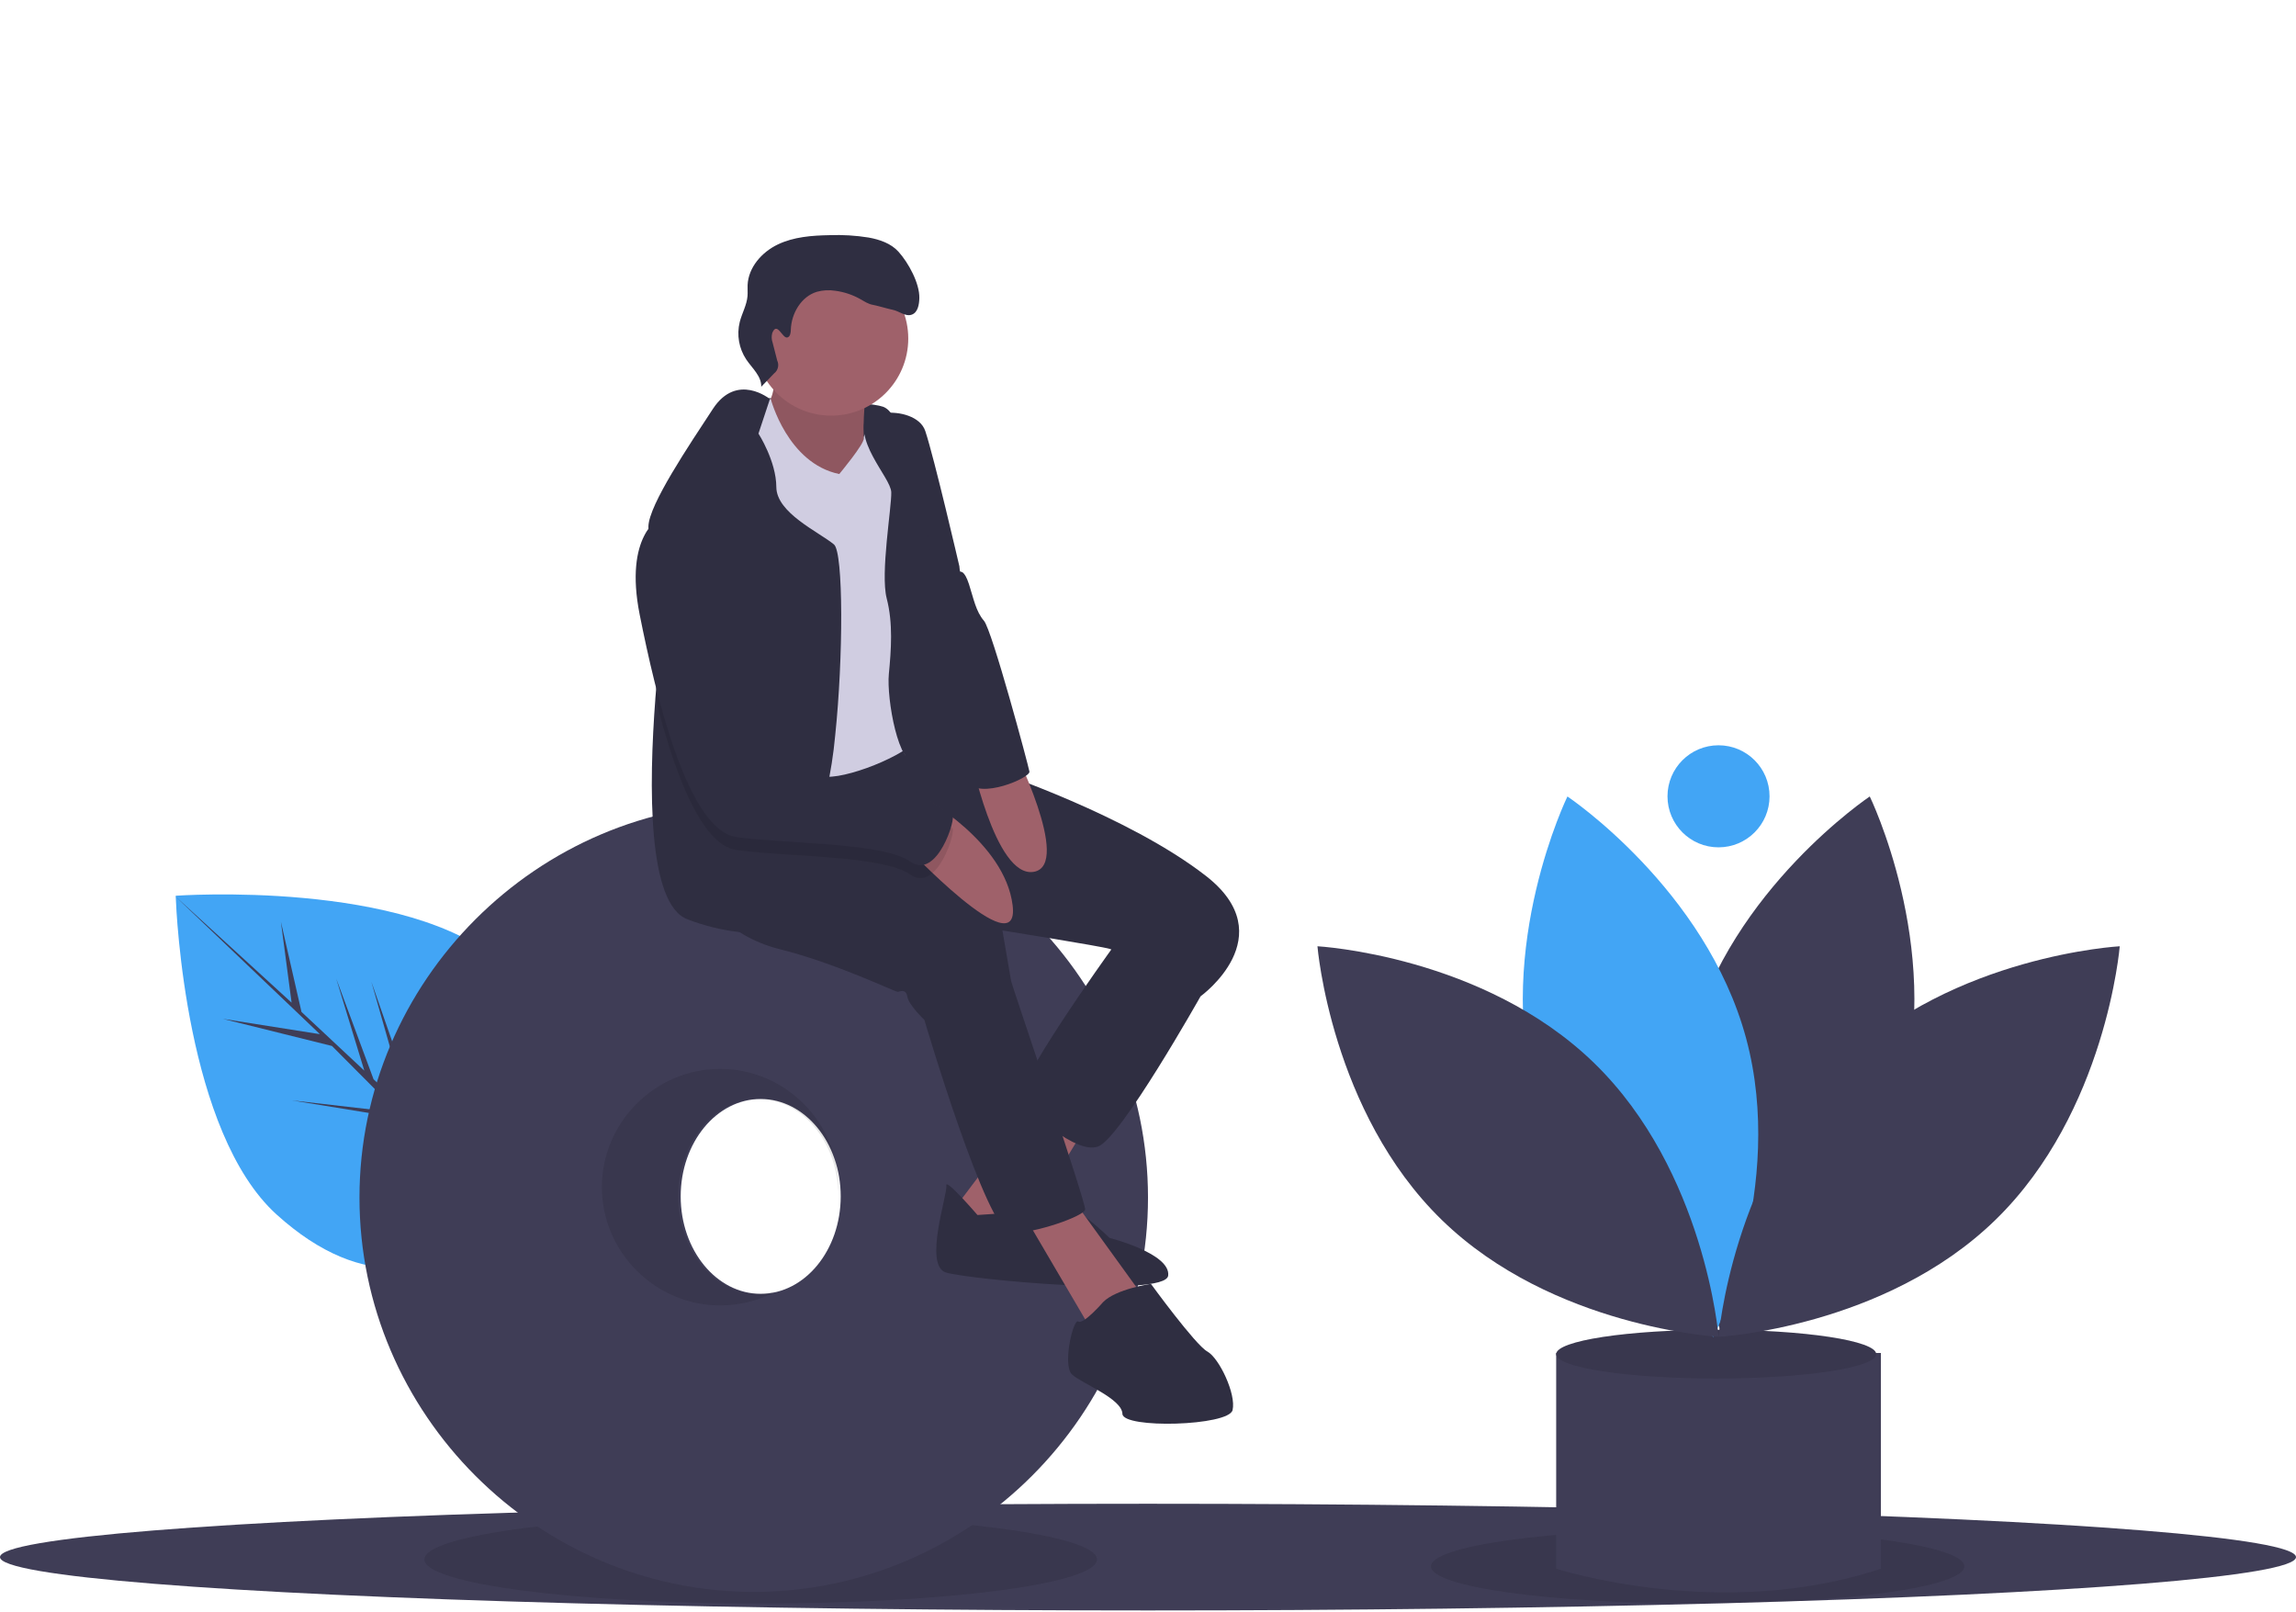 <?xml version="1.0" encoding="UTF-8" standalone="no"?><!DOCTYPE svg PUBLIC "-//W3C//DTD SVG 1.1//EN" "http://www.w3.org/Graphics/SVG/1.1/DTD/svg11.dtd"><svg width="100%" height="100%" viewBox="0 0 990 695" version="1.1" xmlns="http://www.w3.org/2000/svg" xmlns:xlink="http://www.w3.org/1999/xlink" xml:space="preserve" xmlns:serif="http://www.serif.com/" style="fill-rule:evenodd;clip-rule:evenodd;stroke-linejoin:round;stroke-miterlimit:2;"><rect id="Artboard1" x="0" y="0" width="990" height="694.312" style="fill:none;"/><clipPath id="_clip1"><rect x="0" y="0" width="990" height="694.312"/></clipPath><g clip-path="url(#_clip1)"><ellipse cx="495" cy="671.312" rx="495" ry="23" style="fill:#3f3d56;"/><ellipse cx="732" cy="675.312" rx="115" ry="16" style="fill-opacity:0.1;"/><ellipse cx="328" cy="672.312" rx="145" ry="19" style="fill-opacity:0.1;"/><path d="M216.873,415.736c40.629,36.752 32.964,73.736 6.014,103.528c-0.626,0.692 -1.256,1.374 -1.892,2.045c-1.278,1.354 -2.577,2.664 -3.896,3.929c-26.227,25.166 -60.038,32.568 -97.823,-1.612c-39.102,-35.371 -43.241,-129.985 -43.5,-137.034c0.003,-0.003 0.003,-0.003 0.003,-0.01c-0.01,-0.268 -0.014,-0.404 -0.014,-0.404c0,0 100.483,-7.192 141.108,29.558Z" style="fill:#42a5f5;fill-rule:nonzero;"/><path d="M214.897,515.606l-9.72,-44.667l12.701,47.454l3.117,2.916c-1.278,1.354 -2.577,2.664 -3.896,3.929l-38.723,-38.893l-0.329,-0.268l-0.027,-0.091l-3.658,-3.676l-48.607,-7.914l45.784,5.252l0.859,0.687l-29.256,-29.385l-47.049,-11.694l41.84,6.603l-62.157,-59.267l-0.206,-0.198l0.209,0.188l49.959,45.699l-4.622,-34.902l8.88,38.886l27.093,25.321l-12.11,-39.654l16.096,43.374l15.066,14.08l-16.012,-56.133l21.265,61.047l33.503,31.306Z" style="fill:#3f3d56;fill-rule:nonzero;"/><path d="M325,346.312c-93.259,0 -170,76.741 -170,170c0,93.259 76.741,170 170,170c93.259,0 170,-76.741 170,-170c0,-93.259 -76.741,-170 -170,-170Zm3,211.5c-19.054,0 -34.5,-18.804 -34.5,-42c0,-23.196 15.446,-42 34.5,-42c19.054,0 34.5,18.804 34.5,42c0,23.196 -15.446,42 -34.5,42Z" style="fill:#3f3d56;fill-rule:nonzero;"/><path d="M327,557.812c-19.054,0 -34.5,-18.804 -34.5,-42c0,-23.196 15.446,-42 34.5,-42c18.453,0 33.522,17.637 34.454,39.82c0.021,-0.605 0.046,-1.21 0.046,-1.82c-0.006,-27.968 -23.021,-50.98 -50.99,-50.98c-27.972,0 -50.99,23.018 -50.99,50.99c0,27.972 23.018,50.99 50.99,50.99c8.384,0 16.64,-2.068 24.034,-6.019c-2.458,0.673 -4.995,1.016 -7.544,1.019Z" style="fill-opacity:0.1;fill-rule:nonzero;"/><path d="M811,583.312l-140,0l0,93c0,0 71,23 140,0l0,-93Z" style="fill:#3f3d56;fill-rule:nonzero;"/><ellipse cx="740" cy="583.812" rx="69" ry="10.5" style="fill:#3f3d56;"/><ellipse cx="740" cy="583.812" rx="69" ry="10.5" style="fill-opacity:0.1;"/><path d="M820.208,472.198c-17.406,64.345 -77.027,104.195 -77.027,104.195c0,0 -31.4,-64.473 -13.993,-128.818c17.406,-64.344 77.027,-104.195 77.027,-104.195c0,0 31.399,64.473 13.993,128.818Z" style="fill:#3f3d56;fill-rule:nonzero;"/><path d="M661.858,472.198c17.406,64.345 77.027,104.195 77.027,104.195c0,0 31.4,-64.473 13.994,-128.818c-17.407,-64.344 -77.028,-104.195 -77.028,-104.195c0,0 -31.399,64.473 -13.993,128.818Z" style="fill:#42a5f5;fill-rule:nonzero;"/><path d="M687.436,458.37c47.763,46.496 53.597,117.97 53.597,117.97c0,0 -71.606,-3.909 -119.369,-50.405c-47.764,-46.496 -53.598,-117.971 -53.598,-117.971c0,0 71.606,3.91 119.37,50.406Z" style="fill:#3f3d56;fill-rule:nonzero;"/><path d="M794.631,458.37c-47.764,46.496 -53.598,117.97 -53.598,117.97c0,0 71.606,-3.909 119.37,-50.405c47.763,-46.496 53.597,-117.971 53.597,-117.971c0,0 -71.606,3.91 -119.369,50.406Z" style="fill:#3f3d56;fill-rule:nonzero;"/><circle cx="741" cy="343.312" r="22" style="fill:#42a5f5;"/><path d="M331.436,171.666c0,0 42.347,1.151 49.34,3.695c6.994,2.545 10.121,20.74 10.121,20.74l-32.879,10.334l-24.592,-1.393l-18.508,1.308l10.335,-27.065l6.183,-7.619Z" style="fill:#2f2e41;fill-rule:nonzero;"/><path d="M333.263,157.77c0,0 2.786,10.761 -3.398,18.38c-6.183,7.62 26.582,34.77 26.582,34.77l17.286,-2.971c0,0 -3.81,-33.064 1.308,-41.436c5.117,-8.373 -41.778,-8.743 -41.778,-8.743Z" style="fill:#9f616a;fill-rule:nonzero;"/><path d="M333.263,157.77c0,0 2.786,10.761 -3.398,18.38c-6.183,7.62 26.582,34.77 26.582,34.77l17.286,-2.971c0,0 -3.81,-33.064 1.308,-41.436c5.117,-8.373 -41.778,-8.743 -41.778,-8.743Z" style="fill-opacity:0.1;fill-rule:nonzero;"/><path d="M448.22,472.39l-38.139,50.577l26.028,15.195l35.822,-58.608l-23.711,-7.164Z" style="fill:#9f616a;fill-rule:nonzero;"/><path d="M421.468,523.82c0,0 -14.045,-16.319 -13.419,-12.68c0.625,3.639 -9.993,34.5 -0.114,37.485c9.879,2.985 94.601,10.902 95.766,1.336c1.166,-9.567 -25.274,-16.262 -25.274,-16.262c0,0 -15.708,-15.096 -19.19,-13.561c-3.483,1.535 -37.769,3.682 -37.769,3.682Z" style="fill:#2f2e41;fill-rule:nonzero;"/><path d="M439.663,520.692l30.463,51.899l22.999,-13.319l-30.718,-42.489l-22.744,3.909Z" style="fill:#9f616a;fill-rule:nonzero;"/><path d="M487.752,397.221l-9.041,12.794c0,0 -43.1,59.859 -38.522,64.692c4.577,4.833 23.639,23.099 33.334,19.56c9.694,-3.54 44.137,-64.721 44.137,-64.721l-8.984,-35.921l-20.924,3.596Z" style="fill:#2f2e41;fill-rule:nonzero;"/><path d="M302.09,385.11c0,0 9.652,18.011 34.116,24.109c24.464,6.098 50.023,18.565 50.932,18.408c0.91,-0.156 3.483,-1.535 4.108,2.104c0.626,3.639 7.335,9.979 7.335,9.979c0,0 27.023,91.828 37.343,91.928c10.321,0.099 31.529,-7.292 31.97,-10.178c0.44,-2.886 -31.6,-96.662 -31.913,-98.481l-3.753,-21.834c0,0 42.375,6.766 46.327,7.96c3.951,1.194 39.105,20.441 39.105,20.441c0,0 35.836,-25.829 2.317,-51.913c-33.519,-26.085 -91.132,-45.218 -91.132,-45.218l-20.669,-5.814l-18.013,-1.075l-2.653,-10.171l-42.662,2.462l-44.521,18.892l1.763,48.401Z" style="fill:#2f2e41;fill-rule:nonzero;"/><circle cx="358.395" cy="145.958" r="33.232" style="fill:#9f616a;"/><path d="M328.33,172.668l3.997,-0.687c0,0 7.219,27.795 29.551,32.386c0,0 11.019,-13.2 10.548,-15.428c-0.47,-2.227 8.727,-14.111 13.617,-7.458c4.89,6.652 -1.194,123.841 2.914,125.944c4.109,2.104 12.922,4.336 5.829,12.112c-7.094,7.775 -35.268,18.237 -41.508,14.627c-6.24,-3.611 -18.991,-34.201 -24.507,-44.493c-5.515,-10.292 -14.343,-45.303 -14.343,-45.303c0,0 -11.272,-38.338 -4.336,-47.023c6.937,-8.685 18.238,-24.677 18.238,-24.677Z" style="fill:#d0cde1;fill-rule:nonzero;"/><path d="M360.135,316.938c-0.743,8.164 -2.015,16.27 -3.807,24.269c-1.63,6.508 -3.527,10.437 -5.693,10.269c-5.526,-0.413 -8.037,7.692 -9.332,17.035c-1.384,9.913 -1.384,21.221 -2.143,25.217c-1.005,5.28 -7.435,9.31 -20.283,8.126c-7.652,-0.87 -15.162,-2.712 -22.349,-5.481c-17.347,-6.307 -16.833,-57.455 -13.931,-95.409c1.775,-23.263 4.443,-41.581 4.443,-41.581c0,0 -5.269,-15.718 -6.954,-26.49c-0.336,-1.965 -0.504,-3.956 -0.503,-5.95c0.257,-9.41 17.437,-34.839 27.818,-50.679c10.393,-15.84 24.57,-4.22 24.57,-4.22l-4.934,14.892c0,0 7.646,11.799 7.702,23.029c0.056,11.229 18.307,19.334 24.86,24.77c4.119,3.416 4.018,49.016 0.536,82.203Z" style="fill:#2f2e41;fill-rule:nonzero;"/><path d="M374.564,177.366c0,0 1.198,1.415 6.681,0.725c6.577,-0.829 15.619,1.447 17.719,7.725c3.853,11.514 14.713,58.353 14.713,58.353c0,0 4.521,53.548 6.553,65.374c2.033,11.827 1.024,22.304 3.028,28.516c2.004,6.212 -19.787,-11.586 -27.819,-9.269c-8.031,2.318 -13.191,-27.704 -12.182,-38.181c1.009,-10.476 1.862,-21.862 -0.924,-32.623c-2.786,-10.761 2.154,-39.241 1.969,-45.765c-0.185,-6.525 -17.71,-22.969 -9.738,-34.855Z" style="fill:#2f2e41;fill-rule:nonzero;"/><path d="M398.078,343.791c0,0 35.186,19.196 38.553,46.518c3.368,27.322 -47.062,-26.455 -47.062,-26.455l8.509,-20.063Z" style="fill:#9f616a;fill-rule:nonzero;"/><path d="M418.164,324.416c0,0 10.781,54.345 27.577,51.459c16.795,-2.887 -9.382,-54.586 -9.382,-54.586l-18.195,3.127Z" style="fill:#9f616a;fill-rule:nonzero;"/><path d="M475.684,561.333c0,0 -8.6,9.908 -10.733,8.401c-2.132,-1.507 -7.036,19.005 -2.615,22.929c4.421,3.923 21.45,10.362 21.635,16.887c0.185,6.525 45.858,5.231 47.492,-1.606c1.635,-6.838 -5.728,-22.432 -10.903,-25.289c-5.174,-2.857 -24.306,-29.154 -24.306,-29.154c0,0 -14.984,2.189 -20.57,7.832Z" style="fill:#2f2e41;fill-rule:nonzero;"/><path d="M392.473,377.028c-8.16,-5.76 -30.943,-7.189 -51.17,-8.517c-8.875,-0.569 -17.258,-1.128 -23.699,-2.032c-6.207,-0.859 -11.788,-6.53 -16.744,-14.98c-7.513,-12.804 -13.586,-32.004 -18.263,-50.535c1.775,-23.263 4.443,-41.581 4.443,-41.581c0,0 -5.269,-15.718 -6.954,-26.49c1.188,-1.654 2.718,-3.032 4.487,-4.041c21.455,-9.209 41.939,81.422 44.54,95.644c0.045,0.234 0.078,0.457 0.112,0.647c1.261,7.323 14.891,13.585 27.103,16.063c7.524,1.53 14.523,1.63 17.749,-0.357c8.473,-5.202 34.527,15.617 36.503,16.209c1.975,0.603 -6.386,28.264 -18.107,19.97Z" style="fill-opacity:0.1;fill-rule:nonzero;"/><path d="M284.577,223.273c0,0 -15.594,7.364 -8.742,41.778c6.851,34.414 20.654,92.923 41.763,95.851c21.11,2.929 63.143,2.26 74.871,10.548c11.727,8.287 20.085,-19.375 18.109,-19.972c-1.975,-0.597 -28.032,-21.408 -36.504,-16.205c-8.472,5.202 -42.815,-3.881 -44.848,-15.708c-2.033,-11.827 -22.844,-105.66 -44.649,-96.292Z" style="fill:#2f2e41;fill-rule:nonzero;"/><path d="M396.946,206.769l17.138,39.767c0,0 1.725,-0.86 3.73,5.351c2.004,6.212 2.942,11.671 6.453,15.751c3.511,4.079 19.134,62.275 19.603,65.005c0.469,2.729 -21.577,12.138 -26.503,4.555c-4.926,-7.583 -20.421,-130.429 -20.421,-130.429Z" style="fill:#2f2e41;fill-rule:nonzero;"/><path d="M339.488,145.495c1.274,-0.34 1.461,-2.031 1.504,-3.348c0.228,-7.056 4.477,-14.295 11.23,-16.349c2.592,-0.711 5.305,-0.86 7.959,-0.438c3.788,0.504 7.446,1.725 10.778,3.596c1.759,0.988 3.485,2.18 5.48,2.482c1.317,0.199 7.023,1.858 8.335,2.091c2.885,0.514 5.566,3.095 8.334,2.134c2.648,-0.919 3.234,-4.348 3.298,-7.15c0.146,-6.385 -4.701,-15.221 -8.97,-19.971c-3.239,-3.604 -8.117,-5.268 -12.886,-6.133c-5.57,-0.895 -11.215,-1.239 -16.852,-1.025c-7.632,0.136 -15.474,0.725 -22.355,4.027c-6.882,3.302 -12.662,9.873 -12.991,17.498c-0.069,1.589 0.095,3.184 -0.039,4.768c-0.326,3.865 -2.378,7.356 -3.341,11.113c-1.391,5.572 -0.358,11.48 2.84,16.25c2.554,3.759 6.568,7.158 6.42,11.699l5.538,-5.737c1.698,-1.296 2.264,-3.623 1.352,-5.555l-1.96,-7.646c-0.504,-1.364 -0.563,-2.854 -0.17,-4.254c2.101,-5.192 4.373,2.515 6.496,1.948Z" style="fill:#2f2e41;fill-rule:nonzero;"/></g></svg>